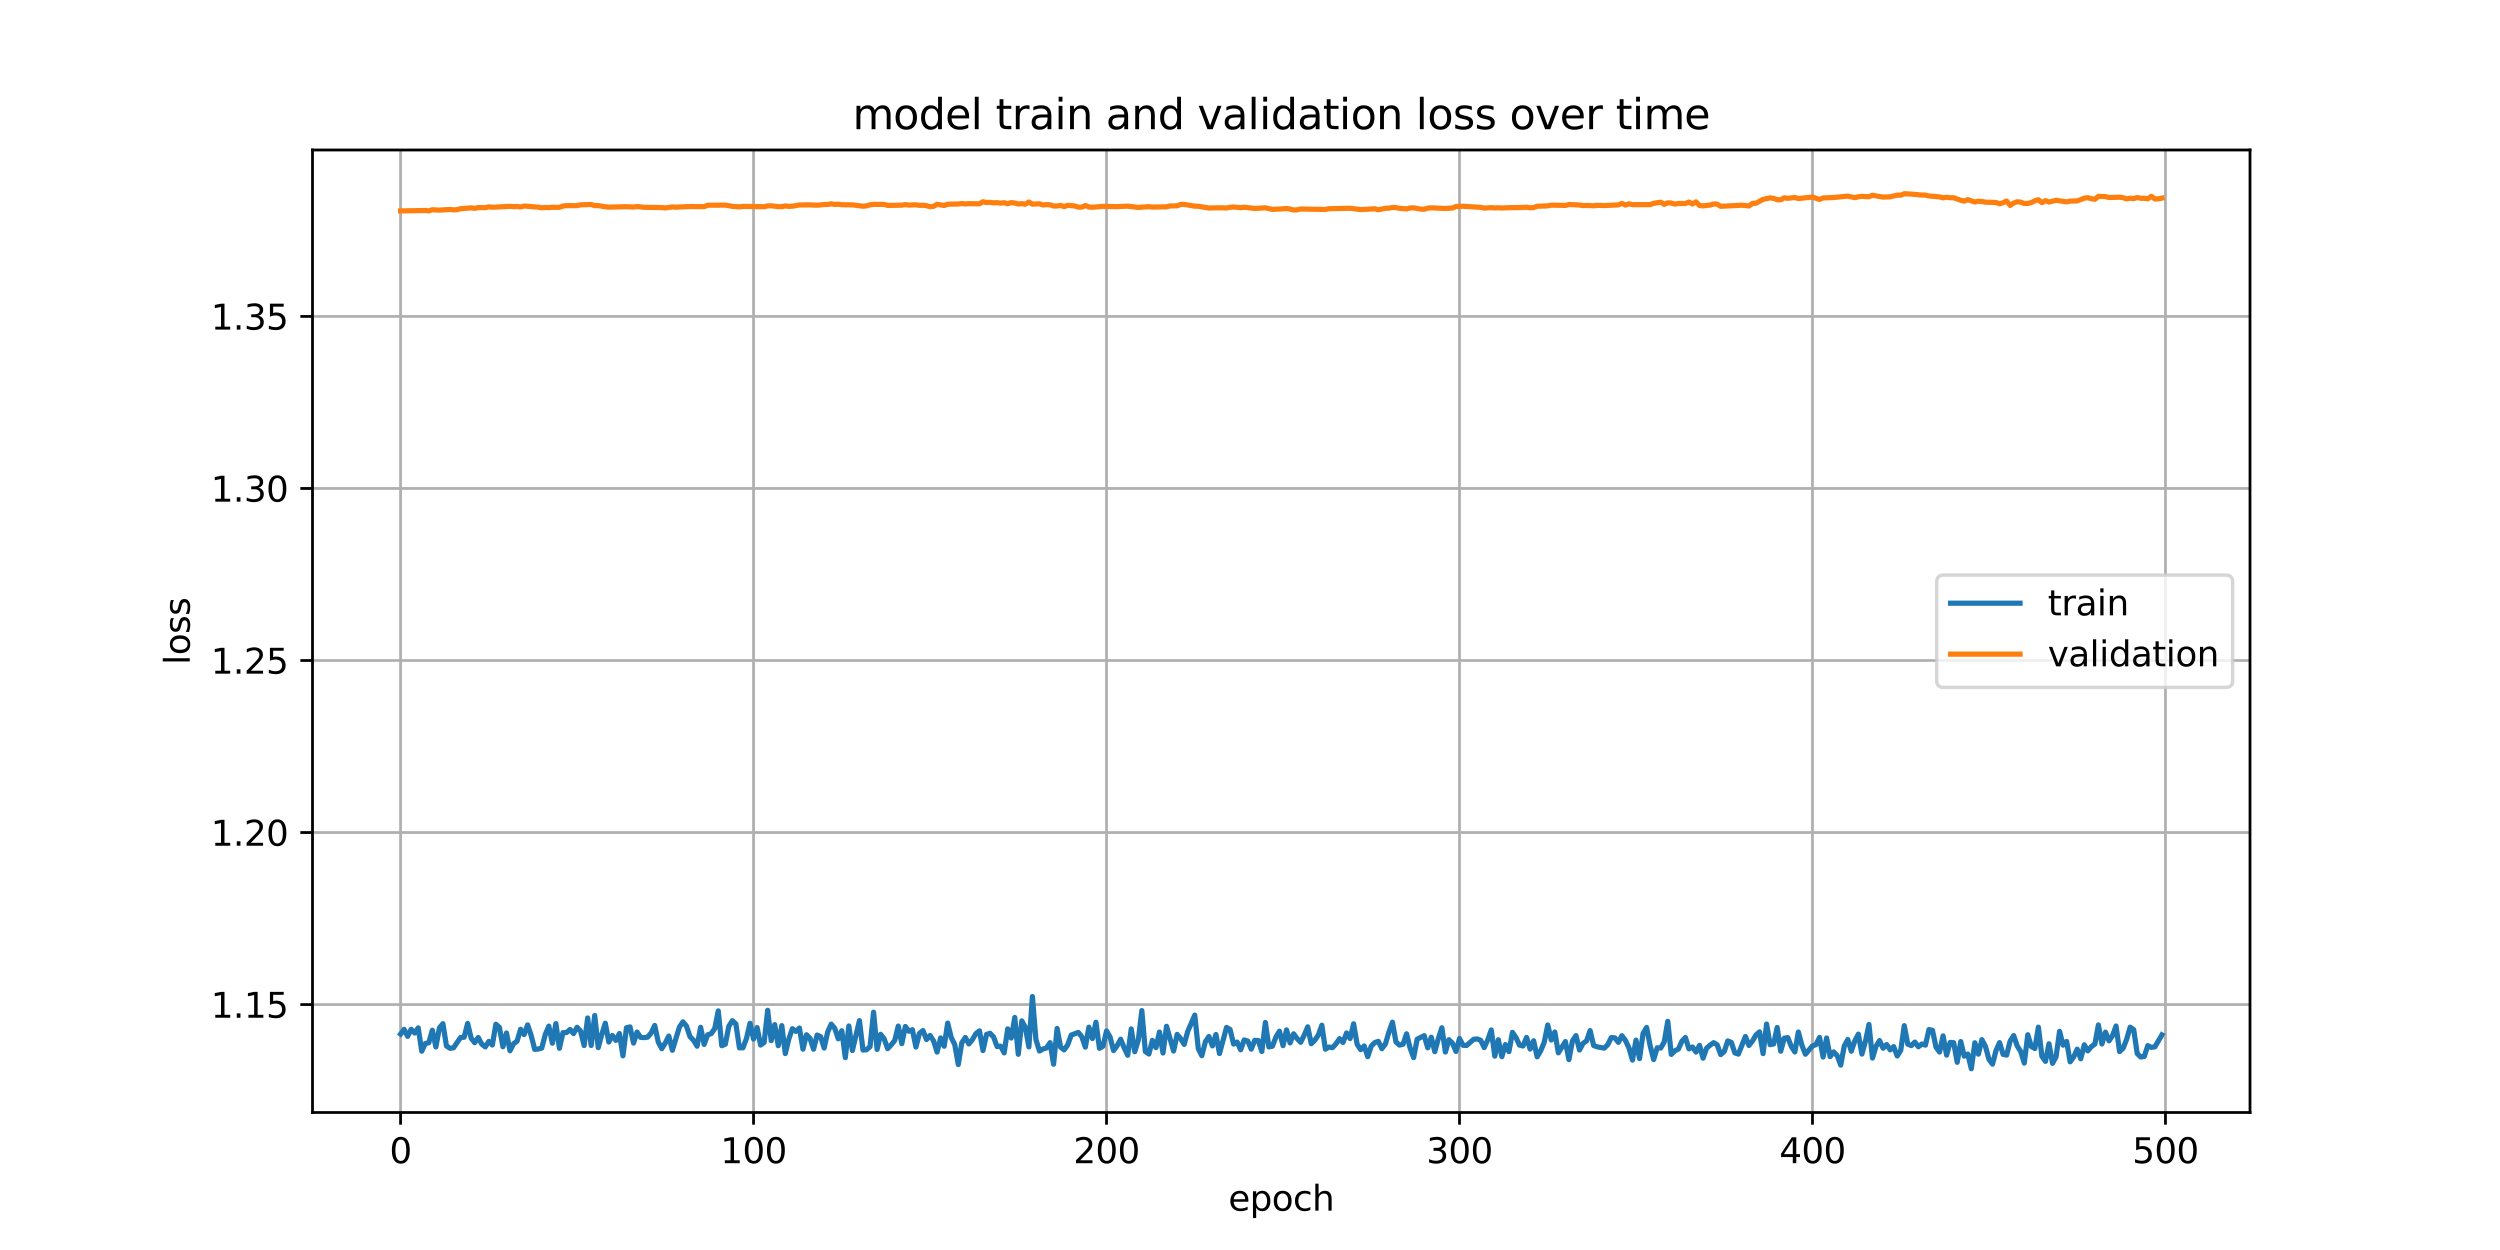 <?xml version="1.0" encoding="utf-8" standalone="no"?>
<!DOCTYPE svg PUBLIC "-//W3C//DTD SVG 1.1//EN"
  "http://www.w3.org/Graphics/SVG/1.1/DTD/svg11.dtd">
<svg xmlns:xlink="http://www.w3.org/1999/xlink" width="720pt" height="360pt" viewBox="0 0 720 360" xmlns="http://www.w3.org/2000/svg" version="1.1">
 <defs>
  <style type="text/css">*{stroke-linejoin: round; stroke-linecap: butt}</style>
 </defs>
 <g id="figure_1">
  <g id="patch_1">
   <path d="M 0 360 
L 720 360 
L 720 0 
L 0 0 
z
" style="fill: #ffffff"/>
  </g>
  <g id="axes_1">
   <g id="patch_2">
    <path d="M 90 320.4 
L 648 320.4 
L 648 43.2 
L 90 43.2 
z
" style="fill: #ffffff"/>
   </g>
   <g id="matplotlib.axis_1">
    <g id="xtick_1">
     <g id="line2d_1">
      <path d="M 115.364 320.4 
L 115.364 43.2 
" clip-path="url(#p6696ddf96c)" style="fill: none; stroke: #b0b0b0; stroke-width: 0.8; stroke-linecap: square"/>
     </g>
     <g id="line2d_2">
      <defs>
       <path id="m77723600a2" d="M 0 0 
L 0 3.5 
" style="stroke: #000000; stroke-width: 0.8"/>
      </defs>
      <g>
       <use xlink:href="#m77723600a2" x="115.364" y="320.4" style="stroke: #000000; stroke-width: 0.8"/>
      </g>
     </g>
     <g id="text_1">
      <!-- 0 -->
      <g transform="translate(112.182 334.998) scale(0.1 -0.1)">
       <defs>
        <path id="DejaVuSans-30" d="M 2034 4250 
Q 1547 4250 1301 3770 
Q 1056 3291 1056 2328 
Q 1056 1369 1301 889 
Q 1547 409 2034 409 
Q 2525 409 2770 889 
Q 3016 1369 3016 2328 
Q 3016 3291 2770 3770 
Q 2525 4250 2034 4250 
z
M 2034 4750 
Q 2819 4750 3233 4129 
Q 3647 3509 3647 2328 
Q 3647 1150 3233 529 
Q 2819 -91 2034 -91 
Q 1250 -91 836 529 
Q 422 1150 422 2328 
Q 422 3509 836 4129 
Q 1250 4750 2034 4750 
z
" transform="scale(0.016)"/>
       </defs>
       <use xlink:href="#DejaVuSans-30"/>
      </g>
     </g>
    </g>
    <g id="xtick_2">
     <g id="line2d_3">
      <path d="M 217.021 320.4 
L 217.021 43.2 
" clip-path="url(#p6696ddf96c)" style="fill: none; stroke: #b0b0b0; stroke-width: 0.8; stroke-linecap: square"/>
     </g>
     <g id="line2d_4">
      <g>
       <use xlink:href="#m77723600a2" x="217.021" y="320.4" style="stroke: #000000; stroke-width: 0.8"/>
      </g>
     </g>
     <g id="text_2">
      <!-- 100 -->
      <g transform="translate(207.478 334.998) scale(0.1 -0.1)">
       <defs>
        <path id="DejaVuSans-31" d="M 794 531 
L 1825 531 
L 1825 4091 
L 703 3866 
L 703 4441 
L 1819 4666 
L 2450 4666 
L 2450 531 
L 3481 531 
L 3481 0 
L 794 0 
L 794 531 
z
" transform="scale(0.016)"/>
       </defs>
       <use xlink:href="#DejaVuSans-31"/>
       <use xlink:href="#DejaVuSans-30" x="63.623"/>
       <use xlink:href="#DejaVuSans-30" x="127.246"/>
      </g>
     </g>
    </g>
    <g id="xtick_3">
     <g id="line2d_5">
      <path d="M 318.679 320.4 
L 318.679 43.2 
" clip-path="url(#p6696ddf96c)" style="fill: none; stroke: #b0b0b0; stroke-width: 0.8; stroke-linecap: square"/>
     </g>
     <g id="line2d_6">
      <g>
       <use xlink:href="#m77723600a2" x="318.679" y="320.4" style="stroke: #000000; stroke-width: 0.8"/>
      </g>
     </g>
     <g id="text_3">
      <!-- 200 -->
      <g transform="translate(309.136 334.998) scale(0.1 -0.1)">
       <defs>
        <path id="DejaVuSans-32" d="M 1228 531 
L 3431 531 
L 3431 0 
L 469 0 
L 469 531 
Q 828 903 1448 1529 
Q 2069 2156 2228 2338 
Q 2531 2678 2651 2914 
Q 2772 3150 2772 3378 
Q 2772 3750 2511 3984 
Q 2250 4219 1831 4219 
Q 1534 4219 1204 4116 
Q 875 4013 500 3803 
L 500 4441 
Q 881 4594 1212 4672 
Q 1544 4750 1819 4750 
Q 2544 4750 2975 4387 
Q 3406 4025 3406 3419 
Q 3406 3131 3298 2873 
Q 3191 2616 2906 2266 
Q 2828 2175 2409 1742 
Q 1991 1309 1228 531 
z
" transform="scale(0.016)"/>
       </defs>
       <use xlink:href="#DejaVuSans-32"/>
       <use xlink:href="#DejaVuSans-30" x="63.623"/>
       <use xlink:href="#DejaVuSans-30" x="127.246"/>
      </g>
     </g>
    </g>
    <g id="xtick_4">
     <g id="line2d_7">
      <path d="M 420.337 320.4 
L 420.337 43.2 
" clip-path="url(#p6696ddf96c)" style="fill: none; stroke: #b0b0b0; stroke-width: 0.8; stroke-linecap: square"/>
     </g>
     <g id="line2d_8">
      <g>
       <use xlink:href="#m77723600a2" x="420.337" y="320.4" style="stroke: #000000; stroke-width: 0.8"/>
      </g>
     </g>
     <g id="text_4">
      <!-- 300 -->
      <g transform="translate(410.793 334.998) scale(0.1 -0.1)">
       <defs>
        <path id="DejaVuSans-33" d="M 2597 2516 
Q 3050 2419 3304 2112 
Q 3559 1806 3559 1356 
Q 3559 666 3084 287 
Q 2609 -91 1734 -91 
Q 1441 -91 1130 -33 
Q 819 25 488 141 
L 488 750 
Q 750 597 1062 519 
Q 1375 441 1716 441 
Q 2309 441 2620 675 
Q 2931 909 2931 1356 
Q 2931 1769 2642 2001 
Q 2353 2234 1838 2234 
L 1294 2234 
L 1294 2753 
L 1863 2753 
Q 2328 2753 2575 2939 
Q 2822 3125 2822 3475 
Q 2822 3834 2567 4026 
Q 2313 4219 1838 4219 
Q 1578 4219 1281 4162 
Q 984 4106 628 3988 
L 628 4550 
Q 988 4650 1302 4700 
Q 1616 4750 1894 4750 
Q 2613 4750 3031 4423 
Q 3450 4097 3450 3541 
Q 3450 3153 3228 2886 
Q 3006 2619 2597 2516 
z
" transform="scale(0.016)"/>
       </defs>
       <use xlink:href="#DejaVuSans-33"/>
       <use xlink:href="#DejaVuSans-30" x="63.623"/>
       <use xlink:href="#DejaVuSans-30" x="127.246"/>
      </g>
     </g>
    </g>
    <g id="xtick_5">
     <g id="line2d_9">
      <path d="M 521.995 320.4 
L 521.995 43.2 
" clip-path="url(#p6696ddf96c)" style="fill: none; stroke: #b0b0b0; stroke-width: 0.8; stroke-linecap: square"/>
     </g>
     <g id="line2d_10">
      <g>
       <use xlink:href="#m77723600a2" x="521.995" y="320.4" style="stroke: #000000; stroke-width: 0.8"/>
      </g>
     </g>
     <g id="text_5">
      <!-- 400 -->
      <g transform="translate(512.451 334.998) scale(0.1 -0.1)">
       <defs>
        <path id="DejaVuSans-34" d="M 2419 4116 
L 825 1625 
L 2419 1625 
L 2419 4116 
z
M 2253 4666 
L 3047 4666 
L 3047 1625 
L 3713 1625 
L 3713 1100 
L 3047 1100 
L 3047 0 
L 2419 0 
L 2419 1100 
L 313 1100 
L 313 1709 
L 2253 4666 
z
" transform="scale(0.016)"/>
       </defs>
       <use xlink:href="#DejaVuSans-34"/>
       <use xlink:href="#DejaVuSans-30" x="63.623"/>
       <use xlink:href="#DejaVuSans-30" x="127.246"/>
      </g>
     </g>
    </g>
    <g id="xtick_6">
     <g id="line2d_11">
      <path d="M 623.653 320.4 
L 623.653 43.2 
" clip-path="url(#p6696ddf96c)" style="fill: none; stroke: #b0b0b0; stroke-width: 0.8; stroke-linecap: square"/>
     </g>
     <g id="line2d_12">
      <g>
       <use xlink:href="#m77723600a2" x="623.653" y="320.4" style="stroke: #000000; stroke-width: 0.8"/>
      </g>
     </g>
     <g id="text_6">
      <!-- 500 -->
      <g transform="translate(614.109 334.998) scale(0.1 -0.1)">
       <defs>
        <path id="DejaVuSans-35" d="M 691 4666 
L 3169 4666 
L 3169 4134 
L 1269 4134 
L 1269 2991 
Q 1406 3038 1543 3061 
Q 1681 3084 1819 3084 
Q 2600 3084 3056 2656 
Q 3513 2228 3513 1497 
Q 3513 744 3044 326 
Q 2575 -91 1722 -91 
Q 1428 -91 1123 -41 
Q 819 9 494 109 
L 494 744 
Q 775 591 1075 516 
Q 1375 441 1709 441 
Q 2250 441 2565 725 
Q 2881 1009 2881 1497 
Q 2881 1984 2565 2268 
Q 2250 2553 1709 2553 
Q 1456 2553 1204 2497 
Q 953 2441 691 2322 
L 691 4666 
z
" transform="scale(0.016)"/>
       </defs>
       <use xlink:href="#DejaVuSans-35"/>
       <use xlink:href="#DejaVuSans-30" x="63.623"/>
       <use xlink:href="#DejaVuSans-30" x="127.246"/>
      </g>
     </g>
    </g>
    <g id="text_7">
     <!-- epoch -->
     <g transform="translate(353.772 348.677) scale(0.1 -0.1)">
      <defs>
       <path id="DejaVuSans-65" d="M 3597 1894 
L 3597 1613 
L 953 1613 
Q 991 1019 1311 708 
Q 1631 397 2203 397 
Q 2534 397 2845 478 
Q 3156 559 3463 722 
L 3463 178 
Q 3153 47 2828 -22 
Q 2503 -91 2169 -91 
Q 1331 -91 842 396 
Q 353 884 353 1716 
Q 353 2575 817 3079 
Q 1281 3584 2069 3584 
Q 2775 3584 3186 3129 
Q 3597 2675 3597 1894 
z
M 3022 2063 
Q 3016 2534 2758 2815 
Q 2500 3097 2075 3097 
Q 1594 3097 1305 2825 
Q 1016 2553 972 2059 
L 3022 2063 
z
" transform="scale(0.016)"/>
       <path id="DejaVuSans-70" d="M 1159 525 
L 1159 -1331 
L 581 -1331 
L 581 3500 
L 1159 3500 
L 1159 2969 
Q 1341 3281 1617 3432 
Q 1894 3584 2278 3584 
Q 2916 3584 3314 3078 
Q 3713 2572 3713 1747 
Q 3713 922 3314 415 
Q 2916 -91 2278 -91 
Q 1894 -91 1617 61 
Q 1341 213 1159 525 
z
M 3116 1747 
Q 3116 2381 2855 2742 
Q 2594 3103 2138 3103 
Q 1681 3103 1420 2742 
Q 1159 2381 1159 1747 
Q 1159 1113 1420 752 
Q 1681 391 2138 391 
Q 2594 391 2855 752 
Q 3116 1113 3116 1747 
z
" transform="scale(0.016)"/>
       <path id="DejaVuSans-6f" d="M 1959 3097 
Q 1497 3097 1228 2736 
Q 959 2375 959 1747 
Q 959 1119 1226 758 
Q 1494 397 1959 397 
Q 2419 397 2687 759 
Q 2956 1122 2956 1747 
Q 2956 2369 2687 2733 
Q 2419 3097 1959 3097 
z
M 1959 3584 
Q 2709 3584 3137 3096 
Q 3566 2609 3566 1747 
Q 3566 888 3137 398 
Q 2709 -91 1959 -91 
Q 1206 -91 779 398 
Q 353 888 353 1747 
Q 353 2609 779 3096 
Q 1206 3584 1959 3584 
z
" transform="scale(0.016)"/>
       <path id="DejaVuSans-63" d="M 3122 3366 
L 3122 2828 
Q 2878 2963 2633 3030 
Q 2388 3097 2138 3097 
Q 1578 3097 1268 2742 
Q 959 2388 959 1747 
Q 959 1106 1268 751 
Q 1578 397 2138 397 
Q 2388 397 2633 464 
Q 2878 531 3122 666 
L 3122 134 
Q 2881 22 2623 -34 
Q 2366 -91 2075 -91 
Q 1284 -91 818 406 
Q 353 903 353 1747 
Q 353 2603 823 3093 
Q 1294 3584 2113 3584 
Q 2378 3584 2631 3529 
Q 2884 3475 3122 3366 
z
" transform="scale(0.016)"/>
       <path id="DejaVuSans-68" d="M 3513 2113 
L 3513 0 
L 2938 0 
L 2938 2094 
Q 2938 2591 2744 2837 
Q 2550 3084 2163 3084 
Q 1697 3084 1428 2787 
Q 1159 2491 1159 1978 
L 1159 0 
L 581 0 
L 581 4863 
L 1159 4863 
L 1159 2956 
Q 1366 3272 1645 3428 
Q 1925 3584 2291 3584 
Q 2894 3584 3203 3211 
Q 3513 2838 3513 2113 
z
" transform="scale(0.016)"/>
      </defs>
      <use xlink:href="#DejaVuSans-65"/>
      <use xlink:href="#DejaVuSans-70" x="61.523"/>
      <use xlink:href="#DejaVuSans-6f" x="125"/>
      <use xlink:href="#DejaVuSans-63" x="186.182"/>
      <use xlink:href="#DejaVuSans-68" x="241.162"/>
     </g>
    </g>
   </g>
   <g id="matplotlib.axis_2">
    <g id="ytick_1">
     <g id="line2d_13">
      <path d="M 90 289.316 
L 648 289.316 
" clip-path="url(#p6696ddf96c)" style="fill: none; stroke: #b0b0b0; stroke-width: 0.8; stroke-linecap: square"/>
     </g>
     <g id="line2d_14">
      <defs>
       <path id="m6a9ef4c055" d="M 0 0 
L -3.5 0 
" style="stroke: #000000; stroke-width: 0.8"/>
      </defs>
      <g>
       <use xlink:href="#m6a9ef4c055" x="90" y="289.316" style="stroke: #000000; stroke-width: 0.8"/>
      </g>
     </g>
     <g id="text_8">
      <!-- 1.15 -->
      <g transform="translate(60.734 293.115) scale(0.1 -0.1)">
       <defs>
        <path id="DejaVuSans-2e" d="M 684 794 
L 1344 794 
L 1344 0 
L 684 0 
L 684 794 
z
" transform="scale(0.016)"/>
       </defs>
       <use xlink:href="#DejaVuSans-31"/>
       <use xlink:href="#DejaVuSans-2e" x="63.623"/>
       <use xlink:href="#DejaVuSans-31" x="95.41"/>
       <use xlink:href="#DejaVuSans-35" x="159.033"/>
      </g>
     </g>
    </g>
    <g id="ytick_2">
     <g id="line2d_15">
      <path d="M 90 239.77 
L 648 239.77 
" clip-path="url(#p6696ddf96c)" style="fill: none; stroke: #b0b0b0; stroke-width: 0.8; stroke-linecap: square"/>
     </g>
     <g id="line2d_16">
      <g>
       <use xlink:href="#m6a9ef4c055" x="90" y="239.77" style="stroke: #000000; stroke-width: 0.8"/>
      </g>
     </g>
     <g id="text_9">
      <!-- 1.20 -->
      <g transform="translate(60.734 243.569) scale(0.1 -0.1)">
       <use xlink:href="#DejaVuSans-31"/>
       <use xlink:href="#DejaVuSans-2e" x="63.623"/>
       <use xlink:href="#DejaVuSans-32" x="95.41"/>
       <use xlink:href="#DejaVuSans-30" x="159.033"/>
      </g>
     </g>
    </g>
    <g id="ytick_3">
     <g id="line2d_17">
      <path d="M 90 190.224 
L 648 190.224 
" clip-path="url(#p6696ddf96c)" style="fill: none; stroke: #b0b0b0; stroke-width: 0.8; stroke-linecap: square"/>
     </g>
     <g id="line2d_18">
      <g>
       <use xlink:href="#m6a9ef4c055" x="90" y="190.224" style="stroke: #000000; stroke-width: 0.8"/>
      </g>
     </g>
     <g id="text_10">
      <!-- 1.25 -->
      <g transform="translate(60.734 194.023) scale(0.1 -0.1)">
       <use xlink:href="#DejaVuSans-31"/>
       <use xlink:href="#DejaVuSans-2e" x="63.623"/>
       <use xlink:href="#DejaVuSans-32" x="95.41"/>
       <use xlink:href="#DejaVuSans-35" x="159.033"/>
      </g>
     </g>
    </g>
    <g id="ytick_4">
     <g id="line2d_19">
      <path d="M 90 140.677 
L 648 140.677 
" clip-path="url(#p6696ddf96c)" style="fill: none; stroke: #b0b0b0; stroke-width: 0.8; stroke-linecap: square"/>
     </g>
     <g id="line2d_20">
      <g>
       <use xlink:href="#m6a9ef4c055" x="90" y="140.677" style="stroke: #000000; stroke-width: 0.8"/>
      </g>
     </g>
     <g id="text_11">
      <!-- 1.30 -->
      <g transform="translate(60.734 144.477) scale(0.1 -0.1)">
       <use xlink:href="#DejaVuSans-31"/>
       <use xlink:href="#DejaVuSans-2e" x="63.623"/>
       <use xlink:href="#DejaVuSans-33" x="95.41"/>
       <use xlink:href="#DejaVuSans-30" x="159.033"/>
      </g>
     </g>
    </g>
    <g id="ytick_5">
     <g id="line2d_21">
      <path d="M 90 91.131 
L 648 91.131 
" clip-path="url(#p6696ddf96c)" style="fill: none; stroke: #b0b0b0; stroke-width: 0.8; stroke-linecap: square"/>
     </g>
     <g id="line2d_22">
      <g>
       <use xlink:href="#m6a9ef4c055" x="90" y="91.131" style="stroke: #000000; stroke-width: 0.8"/>
      </g>
     </g>
     <g id="text_12">
      <!-- 1.35 -->
      <g transform="translate(60.734 94.93) scale(0.1 -0.1)">
       <use xlink:href="#DejaVuSans-31"/>
       <use xlink:href="#DejaVuSans-2e" x="63.623"/>
       <use xlink:href="#DejaVuSans-33" x="95.41"/>
       <use xlink:href="#DejaVuSans-35" x="159.033"/>
      </g>
     </g>
    </g>
    <g id="text_13">
     <!-- loss -->
     <g transform="translate(54.655 191.458) rotate(-90) scale(0.1 -0.1)">
      <defs>
       <path id="DejaVuSans-6c" d="M 603 4863 
L 1178 4863 
L 1178 0 
L 603 0 
L 603 4863 
z
" transform="scale(0.016)"/>
       <path id="DejaVuSans-73" d="M 2834 3397 
L 2834 2853 
Q 2591 2978 2328 3040 
Q 2066 3103 1784 3103 
Q 1356 3103 1142 2972 
Q 928 2841 928 2578 
Q 928 2378 1081 2264 
Q 1234 2150 1697 2047 
L 1894 2003 
Q 2506 1872 2764 1633 
Q 3022 1394 3022 966 
Q 3022 478 2636 193 
Q 2250 -91 1575 -91 
Q 1294 -91 989 -36 
Q 684 19 347 128 
L 347 722 
Q 666 556 975 473 
Q 1284 391 1588 391 
Q 1994 391 2212 530 
Q 2431 669 2431 922 
Q 2431 1156 2273 1281 
Q 2116 1406 1581 1522 
L 1381 1569 
Q 847 1681 609 1914 
Q 372 2147 372 2553 
Q 372 3047 722 3315 
Q 1072 3584 1716 3584 
Q 2034 3584 2315 3537 
Q 2597 3491 2834 3397 
z
" transform="scale(0.016)"/>
      </defs>
      <use xlink:href="#DejaVuSans-6c"/>
      <use xlink:href="#DejaVuSans-6f" x="27.783"/>
      <use xlink:href="#DejaVuSans-73" x="88.965"/>
      <use xlink:href="#DejaVuSans-73" x="141.064"/>
     </g>
    </g>
   </g>
   <g id="line2d_23">
    <path d="M 115.364 297.809 
L 116.38 296.465 
L 117.397 298.464 
L 118.413 296.44 
L 119.43 297.508 
L 120.447 296.036 
L 121.463 302.739 
L 122.48 300.549 
L 123.496 300.298 
L 124.513 296.705 
L 125.529 301.525 
L 126.546 296.05 
L 127.563 294.823 
L 128.579 301.229 
L 129.596 301.914 
L 130.612 301.768 
L 132.645 298.79 
L 133.662 298.718 
L 134.679 294.756 
L 135.695 299.008 
L 136.712 300.288 
L 137.728 298.802 
L 138.745 300.693 
L 139.762 301.504 
L 140.778 299.93 
L 141.795 300.953 
L 142.811 294.98 
L 143.828 295.891 
L 144.844 301.464 
L 145.861 297.506 
L 146.878 302.62 
L 147.894 300.618 
L 148.911 299.866 
L 149.927 296.43 
L 150.944 297.956 
L 151.96 295.178 
L 152.977 298.219 
L 153.994 302.214 
L 155.01 302.124 
L 156.027 301.839 
L 157.043 297.92 
L 158.06 295.526 
L 159.077 300.441 
L 160.093 294.814 
L 161.11 301.898 
L 162.126 297.405 
L 163.143 297.38 
L 164.159 296.487 
L 165.176 297.662 
L 166.193 295.863 
L 167.209 296.976 
L 168.226 301.112 
L 169.242 293.184 
L 170.259 301.097 
L 171.275 292.457 
L 172.292 301.709 
L 173.309 297.923 
L 174.325 294.701 
L 175.342 300.107 
L 176.358 298.222 
L 177.375 299.629 
L 178.392 297.664 
L 179.408 304.074 
L 180.425 295.974 
L 181.441 295.749 
L 182.458 300.405 
L 183.474 297.245 
L 184.491 298.767 
L 185.508 298.839 
L 186.524 298.693 
L 187.541 297.469 
L 188.557 295.337 
L 189.574 300.075 
L 190.59 302.016 
L 191.607 300.364 
L 192.624 298.395 
L 193.64 302.477 
L 195.673 295.791 
L 196.69 294.287 
L 197.707 295.521 
L 198.723 298.56 
L 199.74 299.619 
L 200.756 301.301 
L 201.773 295.87 
L 202.789 300.785 
L 203.806 298.034 
L 204.823 297.691 
L 205.839 296.229 
L 206.856 291.14 
L 207.872 301.163 
L 208.889 300.745 
L 209.905 295.566 
L 210.922 293.97 
L 211.939 294.915 
L 212.955 301.778 
L 213.972 301.76 
L 214.988 299.073 
L 216.005 294.706 
L 217.021 299.246 
L 218.038 295.945 
L 219.055 300.972 
L 220.071 300.239 
L 221.088 290.972 
L 222.104 299.705 
L 223.121 295.095 
L 224.138 301.158 
L 225.154 295.387 
L 226.171 303.423 
L 227.187 299.199 
L 228.204 296.265 
L 229.22 297.037 
L 230.237 296.08 
L 231.254 302.157 
L 232.27 298.011 
L 233.287 299.042 
L 234.303 302.166 
L 235.32 298.096 
L 236.336 298.546 
L 237.353 301.833 
L 238.37 297.222 
L 239.386 294.941 
L 240.403 296.159 
L 241.419 299.166 
L 242.436 296.857 
L 243.453 304.603 
L 244.469 295.478 
L 245.486 302.549 
L 247.519 293.942 
L 248.535 302.412 
L 249.552 302.331 
L 250.569 301.44 
L 251.585 291.519 
L 252.602 302.237 
L 253.618 297.889 
L 254.635 299.176 
L 255.651 302.013 
L 256.668 300.919 
L 257.685 299.657 
L 258.701 295.51 
L 259.718 300.565 
L 260.734 295.636 
L 261.751 296.997 
L 262.768 296.559 
L 263.784 301.548 
L 264.801 297.596 
L 265.817 296.807 
L 266.834 299.378 
L 267.85 298.212 
L 268.867 299.769 
L 269.884 302.999 
L 270.9 298.925 
L 271.917 301.308 
L 272.933 294.651 
L 273.95 298.798 
L 274.966 300.832 
L 275.983 306.587 
L 277 300.317 
L 278.016 298.795 
L 279.033 300.654 
L 280.049 299.393 
L 281.066 297.676 
L 282.083 296.877 
L 283.099 302.564 
L 284.116 297.916 
L 285.132 297.583 
L 286.149 298.662 
L 287.165 301.405 
L 288.182 301.288 
L 289.199 303.229 
L 290.215 296.32 
L 291.232 298.949 
L 292.248 293.037 
L 293.265 303.631 
L 294.281 294.026 
L 295.298 295.856 
L 296.315 301.5 
L 297.331 287.006 
L 298.348 299.385 
L 299.364 302.691 
L 300.381 302.115 
L 301.398 301.807 
L 302.414 300.291 
L 303.431 306.486 
L 304.447 296.203 
L 305.464 301.613 
L 306.48 302.364 
L 307.497 300.908 
L 308.514 298.095 
L 310.547 297.336 
L 311.563 298.577 
L 312.58 301.567 
L 313.596 295.823 
L 314.613 299.105 
L 315.63 294.42 
L 316.646 301.909 
L 317.663 301.298 
L 318.679 296.925 
L 319.696 298.639 
L 320.713 302.563 
L 321.729 301.166 
L 322.746 299.301 
L 323.762 301.782 
L 324.779 303.914 
L 325.795 296.333 
L 326.812 302.885 
L 327.829 299.577 
L 328.845 291.054 
L 329.862 302.848 
L 330.878 303.55 
L 331.895 299.629 
L 332.911 301.712 
L 333.928 297.229 
L 334.945 303.258 
L 335.961 295.572 
L 337.994 302.693 
L 339.011 297.91 
L 340.028 299.135 
L 341.044 300.788 
L 342.061 297.068 
L 344.094 292.354 
L 345.11 302.027 
L 346.127 304.031 
L 347.144 300.036 
L 348.16 298.516 
L 349.177 301.21 
L 350.193 297.946 
L 351.21 303.419 
L 353.243 295.901 
L 354.26 296.498 
L 355.276 300.692 
L 356.293 300.12 
L 357.309 302.346 
L 358.326 299.505 
L 359.343 299.803 
L 360.359 302.152 
L 361.376 299.61 
L 362.392 299.681 
L 363.409 302.822 
L 364.425 294.468 
L 365.442 301.521 
L 366.459 301.295 
L 367.475 298.649 
L 368.492 296.991 
L 369.508 301.144 
L 370.525 296.613 
L 371.541 300.361 
L 372.558 297.74 
L 373.575 299.119 
L 374.591 300.179 
L 375.608 298.139 
L 376.624 295.733 
L 377.641 300.592 
L 378.657 299.601 
L 379.674 298.102 
L 380.691 295.264 
L 381.707 302.158 
L 382.724 301.559 
L 383.74 301.722 
L 384.757 300.645 
L 385.774 299.138 
L 386.79 300.215 
L 387.807 297.5 
L 388.823 299.099 
L 389.84 294.861 
L 390.856 300.757 
L 391.873 302.311 
L 392.89 301.243 
L 393.906 304.319 
L 394.923 301.273 
L 395.939 300.258 
L 396.956 299.914 
L 397.972 302.013 
L 398.989 300.683 
L 400.006 297.239 
L 401.022 294.391 
L 402.039 300.086 
L 403.055 300.988 
L 404.072 300.743 
L 405.089 297.746 
L 406.105 301.816 
L 407.122 304.593 
L 408.138 299.289 
L 410.171 298.269 
L 411.188 301.771 
L 412.205 298.723 
L 413.221 302.881 
L 414.238 299.083 
L 415.254 296.005 
L 416.271 302.978 
L 417.287 299.435 
L 418.304 300.45 
L 419.321 302.807 
L 420.337 299.096 
L 421.354 301.042 
L 422.37 301.105 
L 424.404 299.323 
L 425.42 299.213 
L 426.437 299.597 
L 427.453 301.702 
L 428.47 299.484 
L 429.486 296.632 
L 430.503 304.163 
L 431.52 299.453 
L 432.536 304.321 
L 433.553 300.844 
L 434.569 302.868 
L 435.586 297.327 
L 436.602 298.815 
L 437.619 300.999 
L 438.636 301.241 
L 439.652 298.784 
L 440.669 302.125 
L 441.685 299.749 
L 442.702 304.362 
L 443.719 302.626 
L 444.735 300.167 
L 445.752 295.196 
L 446.768 299.527 
L 447.785 297.219 
L 448.801 303.215 
L 450.835 299.971 
L 451.851 305.174 
L 452.868 299.776 
L 453.884 298.258 
L 454.901 302.401 
L 455.917 300.483 
L 456.934 299.765 
L 457.951 296.812 
L 458.967 301.105 
L 459.984 301.49 
L 462.017 301.865 
L 463.034 300.847 
L 464.05 298.818 
L 465.067 298.897 
L 466.083 300.192 
L 467.1 298.285 
L 468.116 299.627 
L 469.133 301.793 
L 470.15 305.304 
L 471.166 299.56 
L 472.183 304.868 
L 473.199 297.651 
L 474.216 295.909 
L 475.232 301.107 
L 476.249 305.161 
L 477.266 301.773 
L 478.282 301.841 
L 479.299 300.078 
L 480.315 294.148 
L 481.332 303.669 
L 482.349 302.63 
L 483.365 302.153 
L 484.382 299.877 
L 485.398 298.803 
L 486.415 302.081 
L 487.431 301.542 
L 488.448 302.995 
L 489.465 301.074 
L 490.481 304.75 
L 491.498 301.868 
L 492.514 301.004 
L 493.531 300.289 
L 494.547 300.911 
L 495.564 303.716 
L 496.581 302.833 
L 497.597 299.788 
L 498.614 300.208 
L 499.63 303.218 
L 500.647 303.582 
L 502.68 298.518 
L 503.697 301.087 
L 504.713 299.805 
L 505.73 298.064 
L 506.746 297.188 
L 507.763 303.426 
L 508.78 294.937 
L 509.796 300.868 
L 510.813 300.645 
L 511.829 295.921 
L 512.846 302.737 
L 513.862 298.997 
L 514.879 298.828 
L 515.896 301.375 
L 516.912 302.961 
L 517.929 297.225 
L 518.945 301.033 
L 519.962 303.615 
L 521.995 301.213 
L 523.012 300.84 
L 524.028 298.779 
L 525.045 304.42 
L 526.061 298.947 
L 527.078 304.304 
L 528.095 302.959 
L 529.111 304.039 
L 530.128 306.751 
L 531.144 301.263 
L 532.161 299.382 
L 533.177 302.744 
L 534.194 299.75 
L 535.211 297.837 
L 536.227 303.572 
L 537.244 299.915 
L 538.26 295.055 
L 539.277 304.715 
L 540.293 301.333 
L 541.31 299.685 
L 542.327 301.885 
L 543.343 300.832 
L 544.36 302.354 
L 545.376 301.434 
L 546.393 304.115 
L 547.41 302.522 
L 548.426 295.398 
L 549.443 300.718 
L 550.459 301.134 
L 551.476 300.12 
L 552.492 301.469 
L 553.509 300.673 
L 554.526 301.002 
L 555.542 296.516 
L 556.559 296.751 
L 557.575 301.595 
L 558.592 302.976 
L 559.608 298.34 
L 560.625 303.862 
L 561.642 300.228 
L 562.658 300.297 
L 563.675 305.936 
L 564.691 299.975 
L 565.708 304.171 
L 566.725 303.569 
L 567.741 307.8 
L 568.758 300.321 
L 569.774 303.595 
L 570.791 299.431 
L 571.807 301.365 
L 572.824 305.093 
L 573.841 306.472 
L 574.857 302.53 
L 575.874 300.279 
L 576.89 303.653 
L 577.907 303.868 
L 578.923 299.815 
L 579.94 298.254 
L 580.957 301.213 
L 581.973 302.837 
L 582.99 306.163 
L 584.006 298.011 
L 585.023 301.407 
L 586.04 301.969 
L 587.056 295.826 
L 588.073 304.225 
L 589.089 305.662 
L 590.106 300.62 
L 591.122 306.235 
L 592.139 304.377 
L 593.156 297.038 
L 594.172 301.009 
L 595.189 299.943 
L 596.205 305.8 
L 597.222 304.399 
L 598.238 302.17 
L 599.255 304.927 
L 600.272 300.901 
L 601.288 302.637 
L 602.305 301.434 
L 603.321 300.697 
L 604.338 295.197 
L 605.355 300.664 
L 606.371 297.26 
L 607.388 299.762 
L 608.404 298.27 
L 609.421 295.483 
L 610.437 302.855 
L 611.454 301.89 
L 612.471 299.33 
L 613.487 295.832 
L 614.504 296.537 
L 615.52 303.43 
L 616.537 304.423 
L 617.553 304.235 
L 618.57 301.142 
L 619.587 301.642 
L 620.603 301.494 
L 622.636 298.044 
L 622.636 298.044 
" clip-path="url(#p6696ddf96c)" style="fill: none; stroke: #1f77b4; stroke-width: 1.5; stroke-linecap: square"/>
   </g>
   <g id="line2d_24">
    <path d="M 115.364 60.745 
L 122.48 60.62 
L 123.496 60.724 
L 124.513 60.415 
L 126.546 60.515 
L 129.596 60.326 
L 130.612 60.438 
L 131.629 60.399 
L 132.645 60.11 
L 135.695 59.866 
L 136.712 60.008 
L 137.728 59.783 
L 139.762 59.813 
L 140.778 59.559 
L 141.795 59.684 
L 143.828 59.593 
L 146.878 59.424 
L 147.894 59.507 
L 148.911 59.475 
L 149.927 59.617 
L 150.944 59.332 
L 155.01 59.662 
L 156.027 59.855 
L 157.043 59.755 
L 158.06 59.794 
L 159.077 59.697 
L 161.11 59.721 
L 162.126 59.339 
L 163.143 59.215 
L 166.193 59.235 
L 167.209 58.976 
L 170.259 58.906 
L 171.275 59.223 
L 172.292 59.212 
L 174.325 59.568 
L 175.342 59.659 
L 180.425 59.531 
L 182.458 59.628 
L 183.474 59.47 
L 185.508 59.712 
L 187.541 59.732 
L 190.59 59.777 
L 191.607 59.885 
L 193.64 59.591 
L 194.657 59.676 
L 198.723 59.474 
L 202.789 59.528 
L 203.806 59.109 
L 208.889 59.077 
L 210.922 59.432 
L 212.955 59.575 
L 213.972 59.437 
L 218.038 59.497 
L 220.071 59.543 
L 221.088 59.293 
L 222.104 59.259 
L 224.138 59.519 
L 225.154 59.512 
L 226.171 59.307 
L 227.187 59.445 
L 228.204 59.388 
L 230.237 59.021 
L 233.287 59.006 
L 235.32 59.104 
L 237.353 58.91 
L 238.37 58.886 
L 239.386 58.713 
L 240.403 58.885 
L 241.419 58.815 
L 242.436 58.96 
L 245.486 59.005 
L 248.535 59.389 
L 249.552 59.296 
L 250.569 58.986 
L 251.585 58.873 
L 254.635 58.864 
L 255.651 59.168 
L 259.718 59.087 
L 260.734 58.92 
L 261.751 59.069 
L 263.784 58.986 
L 264.801 59.141 
L 265.817 59.113 
L 266.834 59.226 
L 267.85 59.535 
L 268.867 59.419 
L 269.884 58.84 
L 271.917 59.19 
L 272.933 58.824 
L 275.983 58.746 
L 277 58.611 
L 278.016 58.734 
L 279.033 58.645 
L 282.083 58.7 
L 283.099 58.093 
L 284.116 58.343 
L 285.132 58.268 
L 286.149 58.425 
L 287.165 58.36 
L 288.182 58.499 
L 289.199 58.385 
L 290.215 58.689 
L 291.232 58.353 
L 292.248 58.461 
L 293.265 58.756 
L 294.281 58.648 
L 295.298 58.812 
L 296.315 58.184 
L 297.331 58.794 
L 299.364 58.692 
L 300.381 59.041 
L 301.398 58.923 
L 302.414 58.973 
L 303.431 59.339 
L 304.447 59.324 
L 305.464 59.158 
L 306.48 59.502 
L 307.497 59.128 
L 309.53 59.319 
L 310.547 59.653 
L 311.563 59.654 
L 312.58 59.184 
L 313.596 59.631 
L 314.613 59.693 
L 317.663 59.427 
L 321.729 59.514 
L 323.762 59.413 
L 324.779 59.374 
L 327.829 59.74 
L 330.878 59.517 
L 331.895 59.644 
L 335.961 59.562 
L 336.978 59.31 
L 339.011 59.284 
L 340.028 58.858 
L 341.044 58.865 
L 344.094 59.382 
L 345.11 59.396 
L 347.144 59.742 
L 348.16 59.904 
L 351.21 59.836 
L 353.243 59.897 
L 354.26 59.697 
L 355.276 59.615 
L 357.309 59.815 
L 358.326 59.676 
L 361.376 60.035 
L 364.425 59.853 
L 366.459 60.309 
L 368.492 60.201 
L 370.525 60.053 
L 371.541 60.203 
L 372.558 60.491 
L 373.575 60.429 
L 374.591 60.193 
L 381.707 60.328 
L 382.724 60.111 
L 388.823 59.98 
L 391.873 60.366 
L 395.939 60.128 
L 396.956 60.414 
L 398.989 59.991 
L 400.006 59.943 
L 401.022 59.751 
L 402.039 59.789 
L 403.055 59.996 
L 405.089 60.155 
L 406.105 59.904 
L 407.122 59.851 
L 409.155 60.227 
L 410.171 60.266 
L 411.188 59.949 
L 412.205 59.852 
L 416.271 60.047 
L 418.304 59.911 
L 419.321 59.464 
L 421.354 59.405 
L 424.404 59.596 
L 426.437 59.707 
L 427.453 59.933 
L 429.486 59.796 
L 430.503 59.876 
L 431.52 59.835 
L 432.536 59.908 
L 434.569 59.807 
L 437.619 59.774 
L 439.652 59.682 
L 440.669 59.84 
L 441.685 59.783 
L 442.702 59.403 
L 445.752 59.291 
L 446.768 59.08 
L 448.801 59.118 
L 450.835 59.174 
L 451.851 58.906 
L 454.901 59.035 
L 455.917 59.222 
L 456.934 59.158 
L 458.967 59.264 
L 459.984 59.135 
L 462.017 59.201 
L 466.083 59.011 
L 467.1 58.584 
L 468.116 59.063 
L 469.133 58.686 
L 470.15 58.937 
L 475.232 58.933 
L 476.249 58.564 
L 478.282 58.231 
L 479.299 58.843 
L 480.315 58.412 
L 481.332 58.468 
L 482.349 58.787 
L 483.365 58.607 
L 485.398 58.619 
L 486.415 58.189 
L 487.431 58.737 
L 488.448 58.138 
L 489.465 59.19 
L 490.481 59.294 
L 492.514 59.05 
L 493.531 58.751 
L 494.547 58.792 
L 495.564 59.425 
L 501.664 59.098 
L 503.697 59.31 
L 504.713 58.565 
L 505.73 58.531 
L 507.763 57.417 
L 509.796 56.993 
L 510.813 57.147 
L 511.829 57.512 
L 512.846 57.559 
L 513.862 56.953 
L 514.879 57.119 
L 516.912 56.879 
L 517.929 57.175 
L 519.962 56.96 
L 521.995 56.749 
L 524.028 57.45 
L 525.045 57.007 
L 528.095 56.88 
L 532.161 56.485 
L 534.194 56.93 
L 535.211 56.667 
L 536.227 56.553 
L 538.26 56.672 
L 539.277 56.234 
L 541.31 56.596 
L 542.327 56.761 
L 544.36 56.689 
L 546.393 56.196 
L 547.41 56.216 
L 548.426 55.8 
L 550.459 55.897 
L 553.509 56.177 
L 554.526 56.189 
L 555.542 56.436 
L 558.592 56.708 
L 559.608 56.984 
L 560.625 56.789 
L 561.642 56.942 
L 562.658 56.952 
L 564.691 57.681 
L 565.708 57.917 
L 566.725 57.497 
L 568.758 58.174 
L 569.774 57.947 
L 570.791 58.031 
L 571.807 58.228 
L 574.857 58.314 
L 575.874 58.694 
L 576.89 58.379 
L 577.907 57.905 
L 578.923 59.152 
L 579.94 58.483 
L 580.957 58.1 
L 581.973 58.222 
L 582.99 58.607 
L 584.006 58.577 
L 585.023 58.336 
L 586.04 57.823 
L 587.056 57.526 
L 588.073 58.357 
L 589.089 57.785 
L 590.106 58.193 
L 592.139 57.69 
L 595.189 58.138 
L 596.205 57.919 
L 598.238 57.862 
L 600.272 57.083 
L 601.288 56.931 
L 602.305 57.223 
L 603.321 57.395 
L 604.338 56.539 
L 606.371 56.63 
L 607.388 56.882 
L 610.437 56.8 
L 611.454 56.927 
L 612.471 57.29 
L 613.487 57.094 
L 614.504 57.202 
L 615.52 56.889 
L 616.537 57.109 
L 617.553 57.115 
L 618.57 57.232 
L 619.587 56.536 
L 620.603 57.307 
L 621.62 57.274 
L 622.636 57.054 
L 622.636 57.054 
" clip-path="url(#p6696ddf96c)" style="fill: none; stroke: #ff7f0e; stroke-width: 1.5; stroke-linecap: square"/>
   </g>
   <g id="patch_3">
    <path d="M 90 320.4 
L 90 43.2 
" style="fill: none; stroke: #000000; stroke-width: 0.8; stroke-linejoin: miter; stroke-linecap: square"/>
   </g>
   <g id="patch_4">
    <path d="M 648 320.4 
L 648 43.2 
" style="fill: none; stroke: #000000; stroke-width: 0.8; stroke-linejoin: miter; stroke-linecap: square"/>
   </g>
   <g id="patch_5">
    <path d="M 90 320.4 
L 648 320.4 
" style="fill: none; stroke: #000000; stroke-width: 0.8; stroke-linejoin: miter; stroke-linecap: square"/>
   </g>
   <g id="patch_6">
    <path d="M 90 43.2 
L 648 43.2 
" style="fill: none; stroke: #000000; stroke-width: 0.8; stroke-linejoin: miter; stroke-linecap: square"/>
   </g>
   <g id="text_14">
    <!-- model train and validation loss over time -->
    <g transform="translate(245.556 37.2) scale(0.12 -0.12)">
     <defs>
      <path id="DejaVuSans-6d" d="M 3328 2828 
Q 3544 3216 3844 3400 
Q 4144 3584 4550 3584 
Q 5097 3584 5394 3201 
Q 5691 2819 5691 2113 
L 5691 0 
L 5113 0 
L 5113 2094 
Q 5113 2597 4934 2840 
Q 4756 3084 4391 3084 
Q 3944 3084 3684 2787 
Q 3425 2491 3425 1978 
L 3425 0 
L 2847 0 
L 2847 2094 
Q 2847 2600 2669 2842 
Q 2491 3084 2119 3084 
Q 1678 3084 1418 2786 
Q 1159 2488 1159 1978 
L 1159 0 
L 581 0 
L 581 3500 
L 1159 3500 
L 1159 2956 
Q 1356 3278 1631 3431 
Q 1906 3584 2284 3584 
Q 2666 3584 2933 3390 
Q 3200 3197 3328 2828 
z
" transform="scale(0.016)"/>
      <path id="DejaVuSans-64" d="M 2906 2969 
L 2906 4863 
L 3481 4863 
L 3481 0 
L 2906 0 
L 2906 525 
Q 2725 213 2448 61 
Q 2172 -91 1784 -91 
Q 1150 -91 751 415 
Q 353 922 353 1747 
Q 353 2572 751 3078 
Q 1150 3584 1784 3584 
Q 2172 3584 2448 3432 
Q 2725 3281 2906 2969 
z
M 947 1747 
Q 947 1113 1208 752 
Q 1469 391 1925 391 
Q 2381 391 2643 752 
Q 2906 1113 2906 1747 
Q 2906 2381 2643 2742 
Q 2381 3103 1925 3103 
Q 1469 3103 1208 2742 
Q 947 2381 947 1747 
z
" transform="scale(0.016)"/>
      <path id="DejaVuSans-20" transform="scale(0.016)"/>
      <path id="DejaVuSans-74" d="M 1172 4494 
L 1172 3500 
L 2356 3500 
L 2356 3053 
L 1172 3053 
L 1172 1153 
Q 1172 725 1289 603 
Q 1406 481 1766 481 
L 2356 481 
L 2356 0 
L 1766 0 
Q 1100 0 847 248 
Q 594 497 594 1153 
L 594 3053 
L 172 3053 
L 172 3500 
L 594 3500 
L 594 4494 
L 1172 4494 
z
" transform="scale(0.016)"/>
      <path id="DejaVuSans-72" d="M 2631 2963 
Q 2534 3019 2420 3045 
Q 2306 3072 2169 3072 
Q 1681 3072 1420 2755 
Q 1159 2438 1159 1844 
L 1159 0 
L 581 0 
L 581 3500 
L 1159 3500 
L 1159 2956 
Q 1341 3275 1631 3429 
Q 1922 3584 2338 3584 
Q 2397 3584 2469 3576 
Q 2541 3569 2628 3553 
L 2631 2963 
z
" transform="scale(0.016)"/>
      <path id="DejaVuSans-61" d="M 2194 1759 
Q 1497 1759 1228 1600 
Q 959 1441 959 1056 
Q 959 750 1161 570 
Q 1363 391 1709 391 
Q 2188 391 2477 730 
Q 2766 1069 2766 1631 
L 2766 1759 
L 2194 1759 
z
M 3341 1997 
L 3341 0 
L 2766 0 
L 2766 531 
Q 2569 213 2275 61 
Q 1981 -91 1556 -91 
Q 1019 -91 701 211 
Q 384 513 384 1019 
Q 384 1609 779 1909 
Q 1175 2209 1959 2209 
L 2766 2209 
L 2766 2266 
Q 2766 2663 2505 2880 
Q 2244 3097 1772 3097 
Q 1472 3097 1187 3025 
Q 903 2953 641 2809 
L 641 3341 
Q 956 3463 1253 3523 
Q 1550 3584 1831 3584 
Q 2591 3584 2966 3190 
Q 3341 2797 3341 1997 
z
" transform="scale(0.016)"/>
      <path id="DejaVuSans-69" d="M 603 3500 
L 1178 3500 
L 1178 0 
L 603 0 
L 603 3500 
z
M 603 4863 
L 1178 4863 
L 1178 4134 
L 603 4134 
L 603 4863 
z
" transform="scale(0.016)"/>
      <path id="DejaVuSans-6e" d="M 3513 2113 
L 3513 0 
L 2938 0 
L 2938 2094 
Q 2938 2591 2744 2837 
Q 2550 3084 2163 3084 
Q 1697 3084 1428 2787 
Q 1159 2491 1159 1978 
L 1159 0 
L 581 0 
L 581 3500 
L 1159 3500 
L 1159 2956 
Q 1366 3272 1645 3428 
Q 1925 3584 2291 3584 
Q 2894 3584 3203 3211 
Q 3513 2838 3513 2113 
z
" transform="scale(0.016)"/>
      <path id="DejaVuSans-76" d="M 191 3500 
L 800 3500 
L 1894 563 
L 2988 3500 
L 3597 3500 
L 2284 0 
L 1503 0 
L 191 3500 
z
" transform="scale(0.016)"/>
     </defs>
     <use xlink:href="#DejaVuSans-6d"/>
     <use xlink:href="#DejaVuSans-6f" x="97.412"/>
     <use xlink:href="#DejaVuSans-64" x="158.594"/>
     <use xlink:href="#DejaVuSans-65" x="222.07"/>
     <use xlink:href="#DejaVuSans-6c" x="283.594"/>
     <use xlink:href="#DejaVuSans-20" x="311.377"/>
     <use xlink:href="#DejaVuSans-74" x="343.164"/>
     <use xlink:href="#DejaVuSans-72" x="382.373"/>
     <use xlink:href="#DejaVuSans-61" x="423.486"/>
     <use xlink:href="#DejaVuSans-69" x="484.766"/>
     <use xlink:href="#DejaVuSans-6e" x="512.549"/>
     <use xlink:href="#DejaVuSans-20" x="575.928"/>
     <use xlink:href="#DejaVuSans-61" x="607.715"/>
     <use xlink:href="#DejaVuSans-6e" x="668.994"/>
     <use xlink:href="#DejaVuSans-64" x="732.373"/>
     <use xlink:href="#DejaVuSans-20" x="795.85"/>
     <use xlink:href="#DejaVuSans-76" x="827.637"/>
     <use xlink:href="#DejaVuSans-61" x="886.816"/>
     <use xlink:href="#DejaVuSans-6c" x="948.096"/>
     <use xlink:href="#DejaVuSans-69" x="975.879"/>
     <use xlink:href="#DejaVuSans-64" x="1003.662"/>
     <use xlink:href="#DejaVuSans-61" x="1067.139"/>
     <use xlink:href="#DejaVuSans-74" x="1128.418"/>
     <use xlink:href="#DejaVuSans-69" x="1167.627"/>
     <use xlink:href="#DejaVuSans-6f" x="1195.41"/>
     <use xlink:href="#DejaVuSans-6e" x="1256.592"/>
     <use xlink:href="#DejaVuSans-20" x="1319.971"/>
     <use xlink:href="#DejaVuSans-6c" x="1351.758"/>
     <use xlink:href="#DejaVuSans-6f" x="1379.541"/>
     <use xlink:href="#DejaVuSans-73" x="1440.723"/>
     <use xlink:href="#DejaVuSans-73" x="1492.822"/>
     <use xlink:href="#DejaVuSans-20" x="1544.922"/>
     <use xlink:href="#DejaVuSans-6f" x="1576.709"/>
     <use xlink:href="#DejaVuSans-76" x="1637.891"/>
     <use xlink:href="#DejaVuSans-65" x="1697.07"/>
     <use xlink:href="#DejaVuSans-72" x="1758.594"/>
     <use xlink:href="#DejaVuSans-20" x="1799.707"/>
     <use xlink:href="#DejaVuSans-74" x="1831.494"/>
     <use xlink:href="#DejaVuSans-69" x="1870.703"/>
     <use xlink:href="#DejaVuSans-6d" x="1898.486"/>
     <use xlink:href="#DejaVuSans-65" x="1995.898"/>
    </g>
   </g>
   <g id="legend_1">
    <g id="patch_7">
     <path d="M 559.766 197.978 
L 641 197.978 
Q 643 197.978 643 195.978 
L 643 167.622 
Q 643 165.622 641 165.622 
L 559.766 165.622 
Q 557.766 165.622 557.766 167.622 
L 557.766 195.978 
Q 557.766 197.978 559.766 197.978 
z
" style="fill: #ffffff; opacity: 0.8; stroke: #cccccc; stroke-linejoin: miter"/>
    </g>
    <g id="line2d_25">
     <path d="M 561.766 173.72 
L 571.766 173.72 
L 581.766 173.72 
" style="fill: none; stroke: #1f77b4; stroke-width: 1.5; stroke-linecap: square"/>
    </g>
    <g id="text_15">
     <!-- train -->
     <g transform="translate(589.766 177.22) scale(0.1 -0.1)">
      <use xlink:href="#DejaVuSans-74"/>
      <use xlink:href="#DejaVuSans-72" x="39.209"/>
      <use xlink:href="#DejaVuSans-61" x="80.322"/>
      <use xlink:href="#DejaVuSans-69" x="141.602"/>
      <use xlink:href="#DejaVuSans-6e" x="169.385"/>
     </g>
    </g>
    <g id="line2d_26">
     <path d="M 561.766 188.398 
L 571.766 188.398 
L 581.766 188.398 
" style="fill: none; stroke: #ff7f0e; stroke-width: 1.5; stroke-linecap: square"/>
    </g>
    <g id="text_16">
     <!-- validation -->
     <g transform="translate(589.766 191.898) scale(0.1 -0.1)">
      <use xlink:href="#DejaVuSans-76"/>
      <use xlink:href="#DejaVuSans-61" x="59.18"/>
      <use xlink:href="#DejaVuSans-6c" x="120.459"/>
      <use xlink:href="#DejaVuSans-69" x="148.242"/>
      <use xlink:href="#DejaVuSans-64" x="176.025"/>
      <use xlink:href="#DejaVuSans-61" x="239.502"/>
      <use xlink:href="#DejaVuSans-74" x="300.781"/>
      <use xlink:href="#DejaVuSans-69" x="339.99"/>
      <use xlink:href="#DejaVuSans-6f" x="367.773"/>
      <use xlink:href="#DejaVuSans-6e" x="428.955"/>
     </g>
    </g>
   </g>
  </g>
 </g>
 <defs>
  <clipPath id="p6696ddf96c">
   <rect x="90" y="43.2" width="558" height="277.2"/>
  </clipPath>
 </defs>
</svg>
